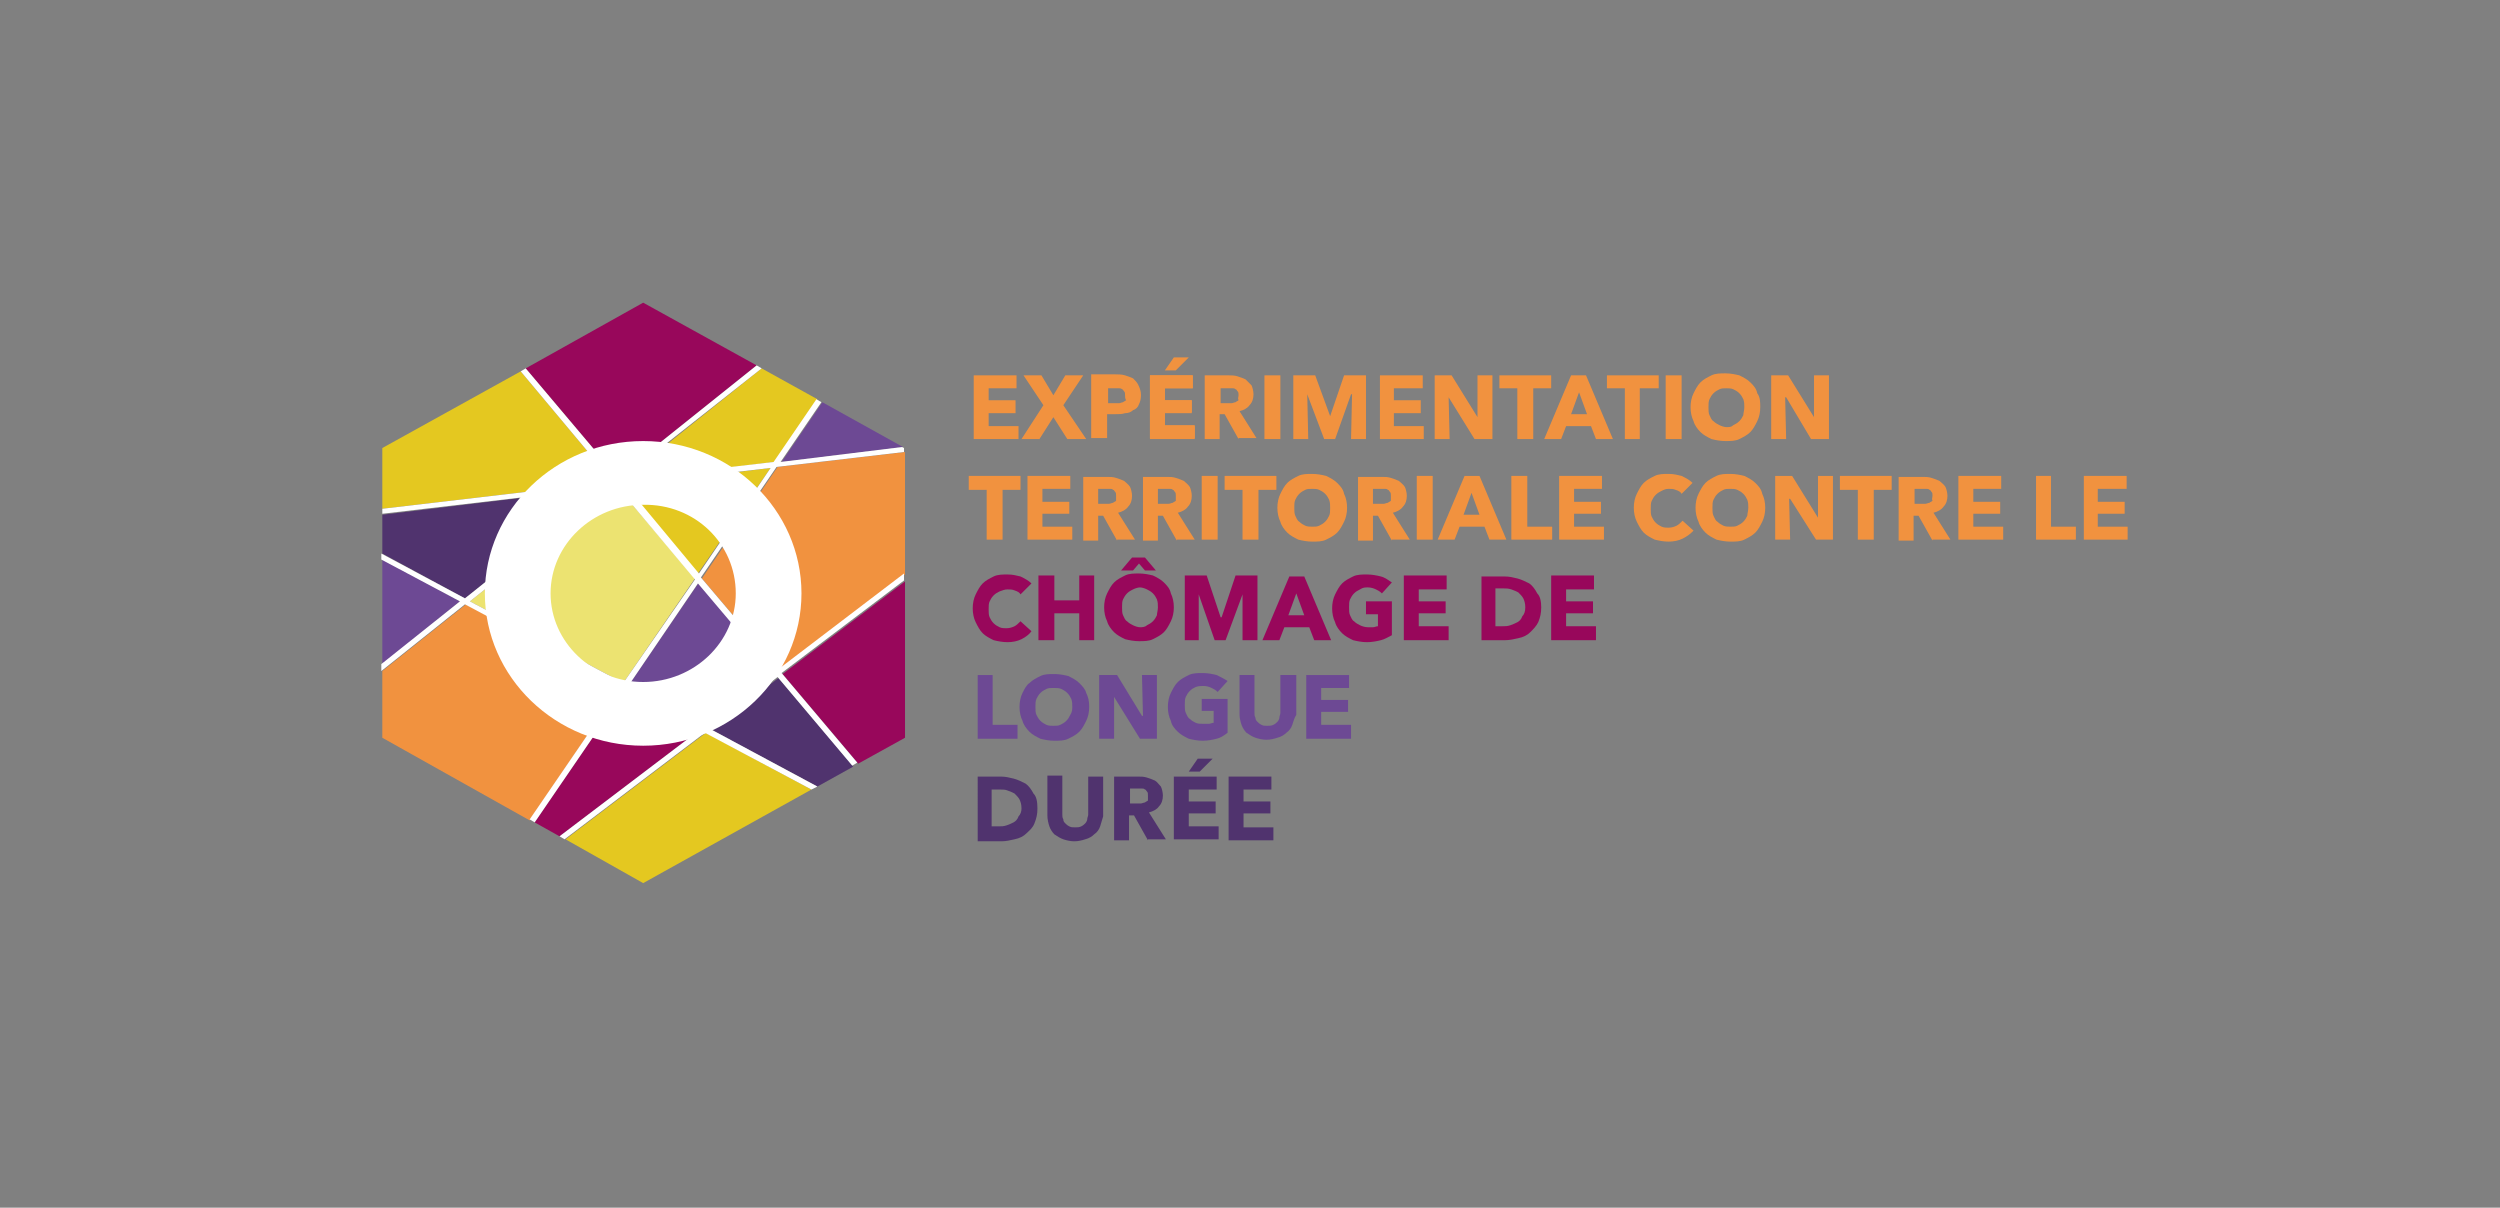 <?xml version="1.0" encoding="utf-8"?>
<!-- Generator: Adobe Illustrator 27.1.1, SVG Export Plug-In . SVG Version: 6.00 Build 0)  -->
<svg version="1.1" id="ELEMENTS" xmlns="http://www.w3.org/2000/svg" xmlns:xlink="http://www.w3.org/1999/xlink" x="0px" y="0px"
	 viewBox="0 0 251.1 121.3" style="enable-background:new 0 0 251.1 121.3;" xml:space="preserve">
<rect x="0" y="0" width="251.1" height="121.3" fill="#808080" stroke="none"/>
<style type="text/css">
	.st0{fill:#98075B;}
	.st1{fill:#50336E;}
	.st2{fill:#6D4994;}
	.st3{fill:#E4C820;}
	.st4{fill:#F1923F;}
	.st5{fill:#ECE371;}
	.st6{fill:#FFFFFF;}
</style>
<g>
	<polygon class="st0" points="86.2,76.7 90.9,74.1 90.9,58.4 78.6,67.7 	"/>
	<polygon class="st0" points="76,36.7 64.6,30.4 52.8,37 62,47.9 	"/>
	<polygon class="st1" points="46.7,60.1 60.6,49 38.4,51.7 38.4,55.6 	"/>
	<polygon class="st2" points="70.2,58.5 63.1,68.9 70.8,73 77.8,67.6 	"/>
	<polygon class="st2" points="90.7,44.9 82.6,40.4 78.5,46.4 	"/>
	<polygon class="st3" points="62.4,48.3 77.8,46.4 82.1,40.1 76.5,37 	"/>
	<polygon class="st1" points="71.3,73.2 82.1,79 85.7,77 78.2,68.1 	"/>
	<polygon class="st3" points="61.5,48.3 52.3,37.3 38.4,45 38.4,51.1 61.4,48.4 	"/>
	<polygon class="st4" points="78.1,46.9 70.5,58.1 78.3,67.3 90.9,57.7 90.9,45.4 	"/>
	<polygon class="st5" points="62,48.9 61.6,48.9 47.2,60.4 62.6,68.6 69.8,58.1 	"/>
	<polygon class="st3" points="56.8,84.3 64.6,88.7 81.5,79.3 70.9,73.6 	"/>
	<polygon class="st2" points="38.4,56.2 38.4,66.7 46.2,60.4 	"/>
	<polygon class="st3" points="77.4,47 62.7,48.8 70.1,57.6 	"/>
	<polygon class="st4" points="46.8,60.7 38.4,67.4 38.4,74.1 53.2,82.4 62.3,69 	"/>
	<polygon class="st0" points="70.3,73.3 62.8,69.3 53.7,82.6 56.2,84 	"/>
	<path class="st6" d="M71.3,73.2l6.8-5.2l7.5,8.9l0.5-0.3l-7.6-9l12.3-9.3v-0.7l-12.6,9.6l-7.8-9.2l7.6-11.1l12.8-1.5V45l-0.2-0.1
		l-12.2,1.5l4.1-6l-0.5-0.3l-4.3,6.3l-15.4,1.8L76.5,37L76,36.7L62,47.9L52.8,37l-0.5,0.3l9.2,11l-0.1,0.1l-23,2.7v0.5L60.6,49
		L46.7,60.1l-8.4-4.5v0.6l7.9,4.2l-7.9,6.3v0.7l8.4-6.7L62.3,69l-9.1,13.3l0.5,0.3l9.1-13.3l7.5,4L56.2,84l0.5,0.3l14.1-10.7
		l10.7,5.7l0.6-0.3L71.3,73.2z M77.4,47l-7.2,10.6l-7.4-8.9L77.4,47z M62.6,68.6l-15.4-8.2l14.4-11.5l0.4,0l7.8,9.3L62.6,68.6z
		 M70.8,73l-7.7-4.1l7-10.3l7.7,9.1L70.8,73z"/>
	<g>
		<path class="st6" d="M64.6,44.3c-8.8,0-15.9,6.9-15.9,15.3s7.1,15.3,15.9,15.3c8.8,0,15.9-6.9,15.9-15.3S73.4,44.3,64.6,44.3
			 M73.9,59.6c0,4.9-4.2,8.9-9.3,8.9c-5.1,0-9.3-4-9.3-8.9s4.2-8.9,9.3-8.9C69.8,50.6,73.9,54.6,73.9,59.6"/>
		<polygon class="st4" points="97.8,44.1 97.8,37.7 102.1,37.7 102.1,39 99.3,39 99.3,40.2 102,40.2 102,41.5 99.3,41.5 99.3,42.8 
			102.3,42.8 102.3,44.1 		"/>
		<polygon class="st4" points="107.2,44.1 105.8,41.9 104.4,44.1 102.6,44.1 104.8,40.7 102.8,37.7 104.6,37.7 105.8,39.7 107,37.7 
			108.8,37.7 106.8,40.7 109.1,44.1 		"/>
		<path class="st4" d="M114.6,39.7c0,0.4-0.1,0.7-0.2,0.9c-0.1,0.3-0.3,0.5-0.6,0.6c-0.2,0.2-0.5,0.3-0.8,0.3
			c-0.3,0.1-0.6,0.1-1,0.1h-0.8v2.4h-1.6v-6.4h2.4c0.3,0,0.7,0,1,0.1c0.3,0.1,0.6,0.2,0.8,0.3c0.2,0.2,0.4,0.4,0.5,0.6
			C114.5,39,114.6,39.3,114.6,39.7 M113,39.7c0-0.2,0-0.3-0.1-0.4c-0.1-0.1-0.1-0.2-0.2-0.2c-0.1-0.1-0.2-0.1-0.3-0.1
			c-0.1,0-0.3,0-0.4,0h-0.7v1.5h0.7c0.1,0,0.3,0,0.4,0c0.1,0,0.3-0.1,0.4-0.1c0.1-0.1,0.2-0.1,0.3-0.2C113,40,113,39.9,113,39.7"/>
		<polygon class="st4" points="115.5,44.1 115.5,37.7 119.8,37.7 119.8,39 117,39 117,40.2 119.7,40.2 119.7,41.5 117,41.5 
			117,42.8 120,42.8 120,44.1 		"/>
		<path class="st4" d="M124.4,44.1l-1.4-2.5h-0.5v2.5H121v-6.4h2.4c0.3,0,0.6,0,0.9,0.1c0.3,0.1,0.6,0.2,0.8,0.3
			c0.2,0.2,0.4,0.4,0.6,0.6c0.1,0.2,0.2,0.6,0.2,0.9c0,0.4-0.1,0.8-0.4,1.1c-0.2,0.3-0.6,0.5-1,0.6l1.7,2.7H124.4z M124.4,39.7
			c0-0.2,0-0.3-0.1-0.4c-0.1-0.1-0.1-0.2-0.2-0.2c-0.1-0.1-0.2-0.1-0.3-0.1c-0.1,0-0.2,0-0.4,0h-0.8v1.5h0.7c0.1,0,0.3,0,0.4,0
			c0.1,0,0.3-0.1,0.4-0.1c0.1-0.1,0.2-0.1,0.3-0.2C124.3,40,124.4,39.9,124.4,39.7"/>
		<rect x="127" y="37.7" class="st4" width="1.6" height="6.4"/>
		<polygon class="st4" points="135.7,44.1 135.8,39.6 135.7,39.6 134.1,44.1 133,44.1 131.3,39.6 131.3,39.6 131.4,44.1 129.9,44.1 
			129.9,37.7 132.1,37.7 133.6,41.8 133.6,41.8 135,37.7 137.2,37.7 137.2,44.1 		"/>
		<polygon class="st4" points="138.6,44.1 138.6,37.7 142.9,37.7 142.9,39 140,39 140,40.2 142.7,40.2 142.7,41.5 140,41.5 
			140,42.8 143,42.8 143,44.1 		"/>
		<polygon class="st4" points="148.1,44.1 145.5,39.9 145.5,39.9 145.6,44.1 144.1,44.1 144.1,37.7 145.8,37.7 148.4,41.9 
			148.4,41.9 148.4,37.7 149.9,37.7 149.9,44.1 		"/>
		<polygon class="st4" points="154,39 154,44.1 152.4,44.1 152.4,39 150.6,39 150.6,37.7 155.8,37.7 155.8,39 		"/>
		<path class="st4" d="M160.3,44.1l-0.5-1.3h-2.5l-0.5,1.3h-1.7l2.7-6.4h1.5l2.7,6.4H160.3z M158.6,39.4l-0.8,2.2h1.6L158.6,39.4z"
			/>
		<polygon class="st4" points="164.7,39 164.7,44.1 163.2,44.1 163.2,39 161.4,39 161.4,37.7 166.6,37.7 166.6,39 		"/>
		<rect x="167.3" y="37.7" class="st4" width="1.6" height="6.4"/>
		<path class="st4" d="M176.8,40.9c0,0.5-0.1,1-0.3,1.4c-0.2,0.4-0.4,0.8-0.7,1.1c-0.3,0.3-0.7,0.5-1.1,0.7
			c-0.4,0.2-0.9,0.2-1.4,0.2c-0.5,0-1-0.1-1.4-0.2c-0.4-0.2-0.8-0.4-1.1-0.7c-0.3-0.3-0.6-0.7-0.7-1.1c-0.2-0.4-0.3-0.9-0.3-1.4
			c0-0.5,0.1-1,0.3-1.4c0.2-0.4,0.4-0.8,0.7-1.1c0.3-0.3,0.7-0.5,1.1-0.7c0.4-0.2,0.9-0.2,1.4-0.2c0.5,0,1,0.1,1.4,0.2
			c0.4,0.2,0.8,0.4,1.1,0.7c0.3,0.3,0.6,0.6,0.7,1.1C176.8,39.9,176.8,40.4,176.8,40.9 M175.2,40.9c0-0.3,0-0.5-0.1-0.8
			c-0.1-0.2-0.2-0.4-0.4-0.6c-0.2-0.2-0.4-0.3-0.6-0.4c-0.2-0.1-0.5-0.1-0.7-0.1c-0.3,0-0.5,0-0.7,0.1c-0.2,0.1-0.4,0.2-0.6,0.4
			c-0.2,0.2-0.3,0.4-0.4,0.6c-0.1,0.2-0.1,0.5-0.1,0.8c0,0.3,0,0.6,0.1,0.8c0.1,0.2,0.2,0.5,0.4,0.6c0.2,0.2,0.4,0.3,0.6,0.4
			c0.2,0.1,0.5,0.2,0.7,0.2c0.3,0,0.5,0,0.7-0.2c0.2-0.1,0.4-0.2,0.6-0.4c0.2-0.2,0.3-0.4,0.4-0.6C175.1,41.5,175.2,41.2,175.2,40.9
			"/>
		<polygon class="st4" points="181.9,44.1 179.4,39.9 179.3,39.9 179.4,44.1 177.9,44.1 177.9,37.7 179.6,37.7 182.2,41.9 
			182.2,41.9 182.2,37.7 183.7,37.7 183.7,44.1 		"/>
		<polygon class="st2" points="98.2,74.2 98.2,67.8 99.7,67.8 99.7,72.8 102.2,72.8 102.2,74.2 		"/>
		<path class="st2" d="M109.4,71c0,0.5-0.1,1-0.3,1.4c-0.2,0.4-0.4,0.8-0.7,1.1c-0.3,0.3-0.7,0.5-1.1,0.7c-0.4,0.2-0.9,0.2-1.4,0.2
			c-0.5,0-1-0.1-1.4-0.2c-0.4-0.2-0.8-0.4-1.1-0.7c-0.3-0.3-0.6-0.7-0.7-1.1c-0.2-0.4-0.3-0.9-0.3-1.4c0-0.5,0.1-1,0.3-1.4
			c0.2-0.4,0.4-0.8,0.7-1c0.3-0.3,0.7-0.5,1.1-0.7c0.4-0.2,0.9-0.2,1.4-0.2c0.5,0,1,0.1,1.4,0.2c0.4,0.2,0.8,0.4,1.1,0.7
			c0.3,0.3,0.6,0.6,0.7,1C109.3,70,109.4,70.4,109.4,71 M107.7,71c0-0.3,0-0.5-0.1-0.8c-0.1-0.2-0.2-0.4-0.4-0.6
			c-0.2-0.2-0.4-0.3-0.6-0.4c-0.2-0.1-0.5-0.1-0.8-0.1c-0.3,0-0.5,0-0.7,0.1c-0.2,0.1-0.4,0.2-0.6,0.4c-0.2,0.2-0.3,0.4-0.4,0.6
			c-0.1,0.2-0.1,0.5-0.1,0.8c0,0.3,0,0.6,0.1,0.8c0.1,0.2,0.2,0.4,0.4,0.6c0.2,0.2,0.4,0.3,0.6,0.4c0.2,0.1,0.5,0.1,0.7,0.1
			c0.3,0,0.5,0,0.7-0.1c0.2-0.1,0.4-0.2,0.6-0.4c0.2-0.2,0.3-0.4,0.4-0.6C107.7,71.5,107.7,71.2,107.7,71"/>
		<polygon class="st2" points="114.5,74.2 111.9,70 111.9,70 111.9,74.2 110.4,74.2 110.4,67.8 112.2,67.8 114.7,71.9 114.8,71.9 
			114.7,67.8 116.2,67.8 116.2,74.2 		"/>
		<path class="st2" d="M122.2,74.2c-0.4,0.1-0.9,0.2-1.4,0.2c-0.5,0-1-0.1-1.4-0.2c-0.4-0.2-0.8-0.4-1.1-0.7
			c-0.3-0.3-0.6-0.6-0.7-1.1c-0.2-0.4-0.3-0.9-0.3-1.4c0-0.5,0.1-1,0.3-1.4c0.2-0.4,0.4-0.8,0.7-1.1c0.3-0.3,0.7-0.5,1.1-0.7
			c0.4-0.2,0.9-0.2,1.4-0.2c0.5,0,1,0.1,1.4,0.2c0.4,0.2,0.8,0.4,1.1,0.6l-1,1.1c-0.2-0.2-0.4-0.3-0.6-0.4c-0.2-0.1-0.5-0.2-0.8-0.2
			c-0.3,0-0.5,0-0.8,0.1c-0.2,0.1-0.4,0.2-0.6,0.4c-0.2,0.2-0.3,0.4-0.4,0.6c-0.1,0.2-0.1,0.5-0.1,0.8c0,0.3,0,0.6,0.1,0.8
			c0.1,0.2,0.2,0.5,0.4,0.6c0.2,0.2,0.4,0.3,0.6,0.4c0.2,0.1,0.5,0.1,0.8,0.1c0.2,0,0.4,0,0.5,0c0.2,0,0.3-0.1,0.5-0.1v-1.2h-1.2
			v-1.2h2.6v3.4C122.9,73.9,122.6,74.1,122.2,74.2"/>
		<path class="st2" d="M129.8,72.8c-0.1,0.3-0.3,0.6-0.6,0.8c-0.2,0.2-0.5,0.4-0.9,0.5c-0.3,0.1-0.7,0.2-1.1,0.2
			c-0.4,0-0.8-0.1-1.1-0.2c-0.3-0.1-0.6-0.3-0.9-0.5c-0.2-0.2-0.4-0.5-0.5-0.8c-0.1-0.3-0.2-0.7-0.2-1v-4h1.5v3.8
			c0,0.2,0,0.3,0.1,0.5c0,0.2,0.1,0.3,0.2,0.4c0.1,0.1,0.2,0.2,0.4,0.3c0.2,0.1,0.3,0.1,0.6,0.1c0.2,0,0.4,0,0.6-0.1
			c0.2-0.1,0.3-0.2,0.4-0.3c0.1-0.1,0.2-0.3,0.2-0.4c0-0.2,0.1-0.3,0.1-0.5v-3.8h1.6v4C130,72.1,129.9,72.5,129.8,72.8"/>
		<polygon class="st2" points="131.2,74.2 131.2,67.8 135.5,67.8 135.5,69.1 132.7,69.1 132.7,70.3 135.4,70.3 135.4,71.5 
			132.7,71.5 132.7,72.8 135.7,72.8 135.7,74.2 		"/>
		<path class="st1" d="M104.2,81.2c0,0.6-0.1,1-0.3,1.5s-0.5,0.7-0.8,1c-0.3,0.3-0.7,0.5-1.2,0.6c-0.4,0.1-0.9,0.2-1.3,0.2h-2.4V78
			h2.3c0.5,0,0.9,0.1,1.3,0.2c0.4,0.1,0.8,0.3,1.2,0.5c0.3,0.2,0.6,0.6,0.8,1C104.1,80,104.2,80.5,104.2,81.2 M102.6,81.2
			c0-0.4-0.1-0.7-0.2-0.9c-0.1-0.2-0.3-0.4-0.5-0.6c-0.2-0.1-0.4-0.2-0.7-0.3c-0.2-0.1-0.5-0.1-0.8-0.1h-0.8V83h0.7
			c0.3,0,0.5,0,0.8-0.1c0.3-0.1,0.5-0.2,0.7-0.3c0.2-0.1,0.4-0.3,0.5-0.6C102.5,81.8,102.6,81.5,102.6,81.2"/>
		<path class="st1" d="M110.5,83c-0.1,0.3-0.3,0.6-0.6,0.8c-0.2,0.2-0.5,0.4-0.9,0.5c-0.3,0.1-0.7,0.2-1.1,0.2
			c-0.4,0-0.8-0.1-1.1-0.2c-0.3-0.1-0.6-0.3-0.9-0.5c-0.2-0.2-0.4-0.5-0.5-0.8c-0.1-0.3-0.2-0.7-0.2-1.1v-4h1.5v3.9
			c0,0.2,0,0.3,0.1,0.5c0,0.2,0.1,0.3,0.2,0.4c0.1,0.1,0.2,0.2,0.4,0.3c0.2,0.1,0.3,0.1,0.6,0.1c0.2,0,0.4,0,0.6-0.1
			c0.2-0.1,0.3-0.2,0.4-0.3c0.1-0.1,0.2-0.3,0.2-0.4c0-0.2,0.1-0.3,0.1-0.5V78h1.5v4C110.7,82.3,110.6,82.7,110.5,83"/>
		<path class="st1" d="M115.3,84.4l-1.4-2.5h-0.5v2.5h-1.5V78h2.4c0.3,0,0.6,0,0.9,0.1c0.3,0.1,0.6,0.2,0.8,0.3s0.4,0.4,0.6,0.6
			c0.1,0.2,0.2,0.6,0.2,0.9c0,0.4-0.1,0.8-0.4,1.1c-0.2,0.3-0.6,0.5-1,0.6l1.7,2.7H115.3z M115.3,79.9c0-0.2,0-0.3-0.1-0.4
			c-0.1-0.1-0.1-0.2-0.2-0.2c-0.1-0.1-0.2-0.1-0.3-0.1c-0.1,0-0.2,0-0.4,0h-0.8v1.5h0.7c0.1,0,0.3,0,0.4,0c0.1,0,0.3-0.1,0.4-0.1
			c0.1-0.1,0.2-0.1,0.3-0.2C115.3,80.2,115.3,80.1,115.3,79.9"/>
		<path class="st1" d="M117.9,84.4V78h4.3v1.3h-2.8v1.2h2.7v1.2h-2.7v1.3h3v1.3H117.9z M120.5,77.5h-1.1l0.9-1.3h1.5L120.5,77.5z"/>
		<polygon class="st1" points="123.4,84.4 123.4,78 127.7,78 127.7,79.3 124.9,79.3 124.9,80.5 127.6,80.5 127.6,81.7 124.9,81.7 
			124.9,83.1 127.9,83.1 127.9,84.4 		"/>
		<polygon class="st4" points="100.7,49.2 100.7,54.2 99.1,54.2 99.1,49.2 97.3,49.2 97.3,47.8 102.5,47.8 102.5,49.2 		"/>
		<polygon class="st4" points="103.2,54.2 103.2,47.8 107.5,47.8 107.5,49.1 104.7,49.1 104.7,50.4 107.4,50.4 107.4,51.6 
			104.7,51.6 104.7,52.9 107.7,52.9 107.7,54.2 		"/>
		<path class="st4" d="M112.2,54.3l-1.4-2.5h-0.5v2.5h-1.5v-6.4h2.4c0.3,0,0.6,0,0.9,0.1c0.3,0.1,0.6,0.2,0.8,0.3
			c0.2,0.2,0.4,0.3,0.6,0.6c0.1,0.2,0.2,0.6,0.2,0.9c0,0.4-0.1,0.8-0.4,1.1c-0.2,0.3-0.6,0.5-1,0.6l1.7,2.7H112.2z M112.1,49.8
			c0-0.2,0-0.3-0.1-0.4c-0.1-0.1-0.1-0.2-0.2-0.2c-0.1-0.1-0.2-0.1-0.3-0.1c-0.1,0-0.2,0-0.4,0h-0.8v1.5h0.7c0.1,0,0.3,0,0.4,0
			c0.1,0,0.3-0.1,0.4-0.1c0.1-0.1,0.2-0.1,0.3-0.2C112.1,50.1,112.1,50,112.1,49.8"/>
		<path class="st4" d="M118.2,54.3l-1.4-2.5h-0.5v2.5h-1.5v-6.4h2.4c0.3,0,0.6,0,0.9,0.1c0.3,0.1,0.6,0.2,0.8,0.3
			c0.2,0.2,0.4,0.3,0.6,0.6c0.1,0.2,0.2,0.6,0.2,0.9c0,0.4-0.1,0.8-0.4,1.1c-0.2,0.3-0.6,0.5-1,0.6l1.7,2.7H118.2z M118.1,49.8
			c0-0.2,0-0.3-0.1-0.4c-0.1-0.1-0.1-0.2-0.2-0.2c-0.1-0.1-0.2-0.1-0.3-0.1c-0.1,0-0.2,0-0.4,0h-0.8v1.5h0.7c0.1,0,0.3,0,0.4,0
			c0.1,0,0.3-0.1,0.4-0.1c0.1-0.1,0.2-0.1,0.3-0.2C118.1,50.1,118.1,50,118.1,49.8"/>
		<rect x="120.7" y="47.8" class="st4" width="1.6" height="6.4"/>
		<polygon class="st4" points="126.4,49.2 126.4,54.2 124.8,54.2 124.8,49.2 123,49.2 123,47.8 128.2,47.8 128.2,49.2 		"/>
		<path class="st4" d="M135.3,51c0,0.5-0.1,1-0.3,1.4c-0.2,0.4-0.4,0.8-0.7,1.1c-0.3,0.3-0.7,0.5-1.1,0.7c-0.4,0.2-0.9,0.2-1.4,0.2
			c-0.5,0-1-0.1-1.4-0.2c-0.4-0.2-0.8-0.4-1.1-0.7c-0.3-0.3-0.6-0.7-0.7-1.1c-0.2-0.4-0.3-0.9-0.3-1.4c0-0.5,0.1-1,0.3-1.4
			c0.2-0.4,0.4-0.8,0.7-1.1c0.3-0.3,0.7-0.5,1.1-0.7c0.4-0.2,0.9-0.2,1.4-0.2c0.5,0,1,0.1,1.4,0.2c0.4,0.2,0.8,0.4,1.1,0.7
			c0.3,0.3,0.6,0.6,0.7,1.1C135.2,50,135.3,50.5,135.3,51 M133.6,51c0-0.3,0-0.5-0.1-0.8c-0.1-0.2-0.2-0.4-0.4-0.6
			c-0.2-0.2-0.4-0.3-0.6-0.4c-0.2-0.1-0.5-0.1-0.7-0.1c-0.3,0-0.5,0-0.7,0.1c-0.2,0.1-0.4,0.2-0.6,0.4c-0.2,0.2-0.3,0.4-0.4,0.6
			c-0.1,0.2-0.1,0.5-0.1,0.8c0,0.3,0,0.6,0.1,0.8c0.1,0.2,0.2,0.5,0.4,0.6c0.2,0.2,0.4,0.3,0.6,0.4c0.2,0.1,0.5,0.1,0.7,0.1
			c0.3,0,0.5,0,0.7-0.1c0.2-0.1,0.4-0.2,0.6-0.4c0.2-0.2,0.3-0.4,0.4-0.6C133.6,51.6,133.6,51.3,133.6,51"/>
		<path class="st4" d="M139.8,54.3l-1.4-2.5h-0.5v2.5h-1.5v-6.4h2.4c0.3,0,0.6,0,0.9,0.1c0.3,0.1,0.6,0.2,0.8,0.3
			c0.2,0.2,0.4,0.3,0.6,0.6c0.1,0.2,0.2,0.6,0.2,0.9c0,0.4-0.1,0.8-0.4,1.1c-0.2,0.3-0.6,0.5-1,0.6l1.7,2.7H139.8z M139.7,49.8
			c0-0.2,0-0.3-0.1-0.4c-0.1-0.1-0.1-0.2-0.2-0.2c-0.1-0.1-0.2-0.1-0.3-0.1c-0.1,0-0.2,0-0.4,0h-0.8v1.5h0.7c0.1,0,0.3,0,0.4,0
			c0.1,0,0.3-0.1,0.4-0.1c0.1-0.1,0.2-0.1,0.3-0.2C139.7,50.1,139.7,50,139.7,49.8"/>
		<rect x="142.3" y="47.8" class="st4" width="1.6" height="6.4"/>
		<path class="st4" d="M149.6,54.2l-0.5-1.3h-2.5l-0.5,1.3h-1.7l2.7-6.4h1.5l2.7,6.4H149.6z M147.8,49.5l-0.8,2.2h1.6L147.8,49.5z"
			/>
		<polygon class="st4" points="151.8,54.2 151.8,47.8 153.4,47.8 153.4,52.9 155.9,52.9 155.9,54.2 		"/>
		<polygon class="st4" points="156.6,54.2 156.6,47.8 160.9,47.8 160.9,49.1 158.1,49.1 158.1,50.4 160.8,50.4 160.8,51.6 
			158.1,51.6 158.1,52.9 161.1,52.9 161.1,54.2 		"/>
		<path class="st4" d="M169,54.1c-0.4,0.2-0.9,0.3-1.4,0.3c-0.5,0-1-0.1-1.4-0.2c-0.4-0.2-0.8-0.4-1.1-0.7c-0.3-0.3-0.5-0.7-0.7-1.1
			c-0.2-0.4-0.3-0.9-0.3-1.4c0-0.5,0.1-1,0.3-1.4c0.2-0.4,0.4-0.8,0.7-1.1c0.3-0.3,0.7-0.5,1.1-0.7c0.4-0.2,0.9-0.2,1.4-0.2
			c0.5,0,0.9,0.1,1.3,0.2c0.4,0.2,0.8,0.4,1.1,0.7l-1.1,1.1c-0.1-0.2-0.3-0.3-0.6-0.4c-0.2-0.1-0.5-0.1-0.7-0.1
			c-0.3,0-0.5,0.1-0.7,0.2c-0.2,0.1-0.4,0.2-0.6,0.4c-0.2,0.2-0.3,0.4-0.4,0.6c-0.1,0.2-0.1,0.5-0.1,0.8c0,0.3,0,0.6,0.1,0.8
			c0.1,0.2,0.2,0.4,0.4,0.6c0.2,0.2,0.4,0.3,0.6,0.4c0.2,0.1,0.5,0.1,0.7,0.1c0.3,0,0.6-0.1,0.8-0.2c0.2-0.1,0.4-0.3,0.6-0.5l1.1,1
			C169.7,53.7,169.4,53.9,169,54.1"/>
		<path class="st4" d="M177.3,51c0,0.5-0.1,1-0.3,1.4c-0.2,0.4-0.4,0.8-0.7,1.1c-0.3,0.3-0.7,0.5-1.1,0.7c-0.4,0.2-0.9,0.2-1.4,0.2
			c-0.5,0-1-0.1-1.4-0.2c-0.4-0.2-0.8-0.4-1.1-0.7c-0.3-0.3-0.6-0.7-0.7-1.1c-0.2-0.4-0.3-0.9-0.3-1.4c0-0.5,0.1-1,0.3-1.4
			c0.2-0.4,0.4-0.8,0.7-1.1c0.3-0.3,0.7-0.5,1.1-0.7c0.4-0.2,0.9-0.2,1.4-0.2c0.5,0,1,0.1,1.4,0.2c0.4,0.2,0.8,0.4,1.1,0.7
			c0.3,0.3,0.6,0.6,0.7,1.1C177.2,50,177.3,50.5,177.3,51 M175.6,51c0-0.3,0-0.5-0.1-0.8c-0.1-0.2-0.2-0.4-0.4-0.6
			c-0.2-0.2-0.4-0.3-0.6-0.4c-0.2-0.1-0.5-0.1-0.7-0.1c-0.3,0-0.5,0-0.7,0.1c-0.2,0.1-0.4,0.2-0.6,0.4c-0.2,0.2-0.3,0.4-0.4,0.6
			c-0.1,0.2-0.1,0.5-0.1,0.8c0,0.3,0,0.6,0.1,0.8c0.1,0.2,0.2,0.5,0.4,0.6c0.2,0.2,0.4,0.3,0.6,0.4c0.2,0.1,0.5,0.1,0.7,0.1
			c0.3,0,0.5,0,0.7-0.1c0.2-0.1,0.4-0.2,0.6-0.4c0.2-0.2,0.3-0.4,0.4-0.6C175.5,51.6,175.6,51.3,175.6,51"/>
		<polygon class="st4" points="182.4,54.2 179.8,50.1 179.7,50.1 179.8,54.2 178.3,54.2 178.3,47.8 180,47.8 182.6,52 182.6,52 
			182.6,47.8 184.1,47.8 184.1,54.2 		"/>
		<polygon class="st4" points="188.2,49.2 188.2,54.2 186.6,54.2 186.6,49.2 184.8,49.2 184.8,47.8 190,47.8 190,49.2 		"/>
		<path class="st4" d="M194.1,54.3l-1.4-2.5h-0.5v2.5h-1.5v-6.4h2.4c0.3,0,0.6,0,0.9,0.1c0.3,0.1,0.6,0.2,0.8,0.3
			c0.2,0.2,0.4,0.3,0.6,0.6c0.1,0.2,0.2,0.6,0.2,0.9c0,0.4-0.1,0.8-0.4,1.1c-0.2,0.3-0.6,0.5-1,0.6l1.7,2.7H194.1z M194.1,49.8
			c0-0.2,0-0.3-0.1-0.4c-0.1-0.1-0.1-0.2-0.2-0.2c-0.1-0.1-0.2-0.1-0.3-0.1c-0.1,0-0.2,0-0.4,0h-0.8v1.5h0.7c0.1,0,0.3,0,0.4,0
			c0.1,0,0.3-0.1,0.4-0.1c0.1-0.1,0.2-0.1,0.3-0.2C194,50.1,194.1,50,194.1,49.8"/>
		<polygon class="st4" points="196.7,54.2 196.7,47.8 201,47.8 201,49.1 198.2,49.1 198.2,50.4 200.9,50.4 200.9,51.6 198.2,51.6 
			198.2,52.9 201.2,52.9 201.2,54.2 		"/>
		<polygon class="st4" points="204.5,54.2 204.5,47.8 206,47.8 206,52.9 208.5,52.9 208.5,54.2 		"/>
		<polygon class="st4" points="209.3,54.2 209.3,47.8 213.6,47.8 213.6,49.1 210.7,49.1 210.7,50.4 213.4,50.4 213.4,51.6 
			210.7,51.6 210.7,52.9 213.7,52.9 213.7,54.2 		"/>
		<path class="st0" d="M102.6,64.2c-0.4,0.2-0.9,0.3-1.4,0.3c-0.5,0-1-0.1-1.4-0.2c-0.4-0.2-0.8-0.4-1.1-0.7
			c-0.3-0.3-0.5-0.7-0.7-1.1c-0.2-0.4-0.3-0.9-0.3-1.4c0-0.5,0.1-1,0.3-1.4c0.2-0.4,0.4-0.8,0.7-1.1c0.3-0.3,0.7-0.5,1.1-0.7
			c0.4-0.2,0.9-0.2,1.4-0.2c0.5,0,0.9,0.1,1.3,0.2c0.4,0.2,0.8,0.4,1.1,0.7l-1.1,1.1c-0.1-0.2-0.3-0.3-0.6-0.4
			c-0.2-0.1-0.5-0.1-0.7-0.1c-0.3,0-0.5,0.1-0.8,0.2c-0.2,0.1-0.4,0.2-0.6,0.4c-0.2,0.2-0.3,0.4-0.4,0.6c-0.1,0.2-0.1,0.5-0.1,0.8
			c0,0.3,0,0.6,0.1,0.8c0.1,0.2,0.2,0.4,0.4,0.6c0.2,0.2,0.4,0.3,0.6,0.4c0.2,0.1,0.5,0.1,0.7,0.1c0.3,0,0.6-0.1,0.8-0.2
			c0.2-0.1,0.4-0.3,0.6-0.5l1.1,1C103.4,63.7,103,64,102.6,64.2"/>
		<polygon class="st0" points="108.4,64.3 108.4,61.6 105.9,61.6 105.9,64.3 104.3,64.3 104.3,57.8 105.9,57.8 105.9,60.3 
			108.4,60.3 108.4,57.8 109.9,57.8 109.9,64.3 		"/>
		<path class="st0" d="M117.9,61c0,0.5-0.1,1-0.3,1.4c-0.2,0.4-0.4,0.8-0.7,1.1c-0.3,0.3-0.7,0.5-1.1,0.7c-0.4,0.2-0.9,0.2-1.4,0.2
			c-0.5,0-1-0.1-1.4-0.2c-0.4-0.2-0.8-0.4-1.1-0.7c-0.3-0.3-0.6-0.7-0.7-1.1c-0.2-0.4-0.3-0.9-0.3-1.4c0-0.5,0.1-1,0.3-1.4
			c0.2-0.4,0.4-0.8,0.7-1.1c0.3-0.3,0.7-0.5,1.1-0.7c0.4-0.2,0.9-0.2,1.4-0.2c0.5,0,1,0.1,1.4,0.2c0.4,0.2,0.8,0.4,1.1,0.7
			c0.3,0.3,0.6,0.6,0.7,1.1C117.8,60,117.9,60.5,117.9,61 M116.3,61c0-0.3,0-0.5-0.1-0.8c-0.1-0.2-0.2-0.4-0.4-0.6
			c-0.2-0.2-0.4-0.3-0.6-0.4c-0.2-0.1-0.5-0.2-0.7-0.2s-0.5,0.1-0.7,0.2c-0.2,0.1-0.4,0.2-0.6,0.4c-0.2,0.2-0.3,0.4-0.4,0.6
			c-0.1,0.2-0.1,0.5-0.1,0.8c0,0.3,0,0.6,0.1,0.8c0.1,0.2,0.2,0.5,0.4,0.6c0.2,0.2,0.4,0.3,0.6,0.4c0.2,0.1,0.5,0.2,0.7,0.2
			s0.5,0,0.7-0.2c0.2-0.1,0.4-0.2,0.6-0.4c0.2-0.2,0.3-0.4,0.4-0.6C116.2,61.6,116.3,61.3,116.3,61 M115,57.3l-0.6-0.7l-0.6,0.7
			h-1.2l1.1-1.3h1.3l1.1,1.3H115z"/>
		<polygon class="st0" points="124.8,64.3 124.8,59.7 124.8,59.7 123.1,64.3 122,64.3 120.4,59.7 120.4,59.7 120.4,64.3 119,64.3 
			119,57.8 121.2,57.8 122.6,62 122.7,62 124.1,57.8 126.3,57.8 126.3,64.3 		"/>
		<path class="st0" d="M132,64.3l-0.5-1.3H129l-0.5,1.3h-1.7l2.7-6.4h1.5l2.7,6.4H132z M130.2,59.6l-0.8,2.2h1.6L130.2,59.6z"/>
		<path class="st0" d="M138.7,64.3c-0.4,0.1-0.9,0.2-1.4,0.2c-0.5,0-1-0.1-1.4-0.2c-0.4-0.2-0.8-0.4-1.1-0.7
			c-0.3-0.3-0.6-0.7-0.7-1.1c-0.2-0.4-0.3-0.9-0.3-1.4c0-0.5,0.1-1,0.3-1.4c0.2-0.4,0.4-0.8,0.7-1.1c0.3-0.3,0.7-0.5,1.1-0.7
			c0.4-0.2,0.9-0.2,1.4-0.2c0.5,0,1,0.1,1.4,0.2s0.8,0.4,1.1,0.6l-1,1.1c-0.2-0.2-0.4-0.3-0.6-0.4c-0.2-0.1-0.5-0.2-0.8-0.2
			c-0.3,0-0.5,0-0.8,0.2c-0.2,0.1-0.4,0.2-0.6,0.4c-0.2,0.2-0.3,0.4-0.4,0.6c-0.1,0.2-0.1,0.5-0.1,0.8c0,0.3,0,0.6,0.1,0.8
			c0.1,0.2,0.2,0.5,0.4,0.6c0.2,0.2,0.4,0.3,0.6,0.4c0.2,0.1,0.5,0.2,0.8,0.2c0.2,0,0.4,0,0.5,0c0.2,0,0.3-0.1,0.5-0.1v-1.2h-1.2
			v-1.3h2.6v3.4C139.4,64,139.1,64.2,138.7,64.3"/>
		<polygon class="st0" points="141,64.3 141,57.8 145.3,57.8 145.3,59.2 142.5,59.2 142.5,60.4 145.2,60.4 145.2,61.6 142.5,61.6 
			142.5,62.9 145.5,62.9 145.5,64.3 		"/>
		<path class="st0" d="M154.8,61c0,0.6-0.1,1-0.3,1.5c-0.2,0.4-0.5,0.7-0.8,1c-0.3,0.3-0.7,0.5-1.2,0.6c-0.4,0.1-0.9,0.2-1.3,0.2
			h-2.4v-6.4h2.3c0.5,0,0.9,0.1,1.3,0.2c0.4,0.1,0.8,0.3,1.2,0.5c0.3,0.2,0.6,0.6,0.8,1C154.7,59.9,154.8,60.4,154.8,61 M153.2,61
			c0-0.4-0.1-0.7-0.2-0.9c-0.1-0.2-0.3-0.4-0.5-0.6c-0.2-0.1-0.4-0.2-0.7-0.3c-0.3-0.1-0.5-0.1-0.8-0.1h-0.8v3.8h0.7
			c0.3,0,0.5,0,0.8-0.1c0.3-0.1,0.5-0.2,0.7-0.3c0.2-0.1,0.4-0.3,0.5-0.6C153.1,61.7,153.2,61.4,153.2,61"/>
		<polygon class="st0" points="155.8,64.3 155.8,57.8 160.1,57.8 160.1,59.2 157.3,59.2 157.3,60.4 160,60.4 160,61.6 157.3,61.6 
			157.3,62.9 160.3,62.9 160.3,64.3 		"/>
	</g>
</g>
<path class="st4" d="M115.5,44.1v-6.4h4.3V39H117v1.2h2.7v1.2H117v1.3h3v1.3H115.5z M118.1,37.2h-1.1l0.9-1.3h1.5L118.1,37.2z"/>
</svg>
